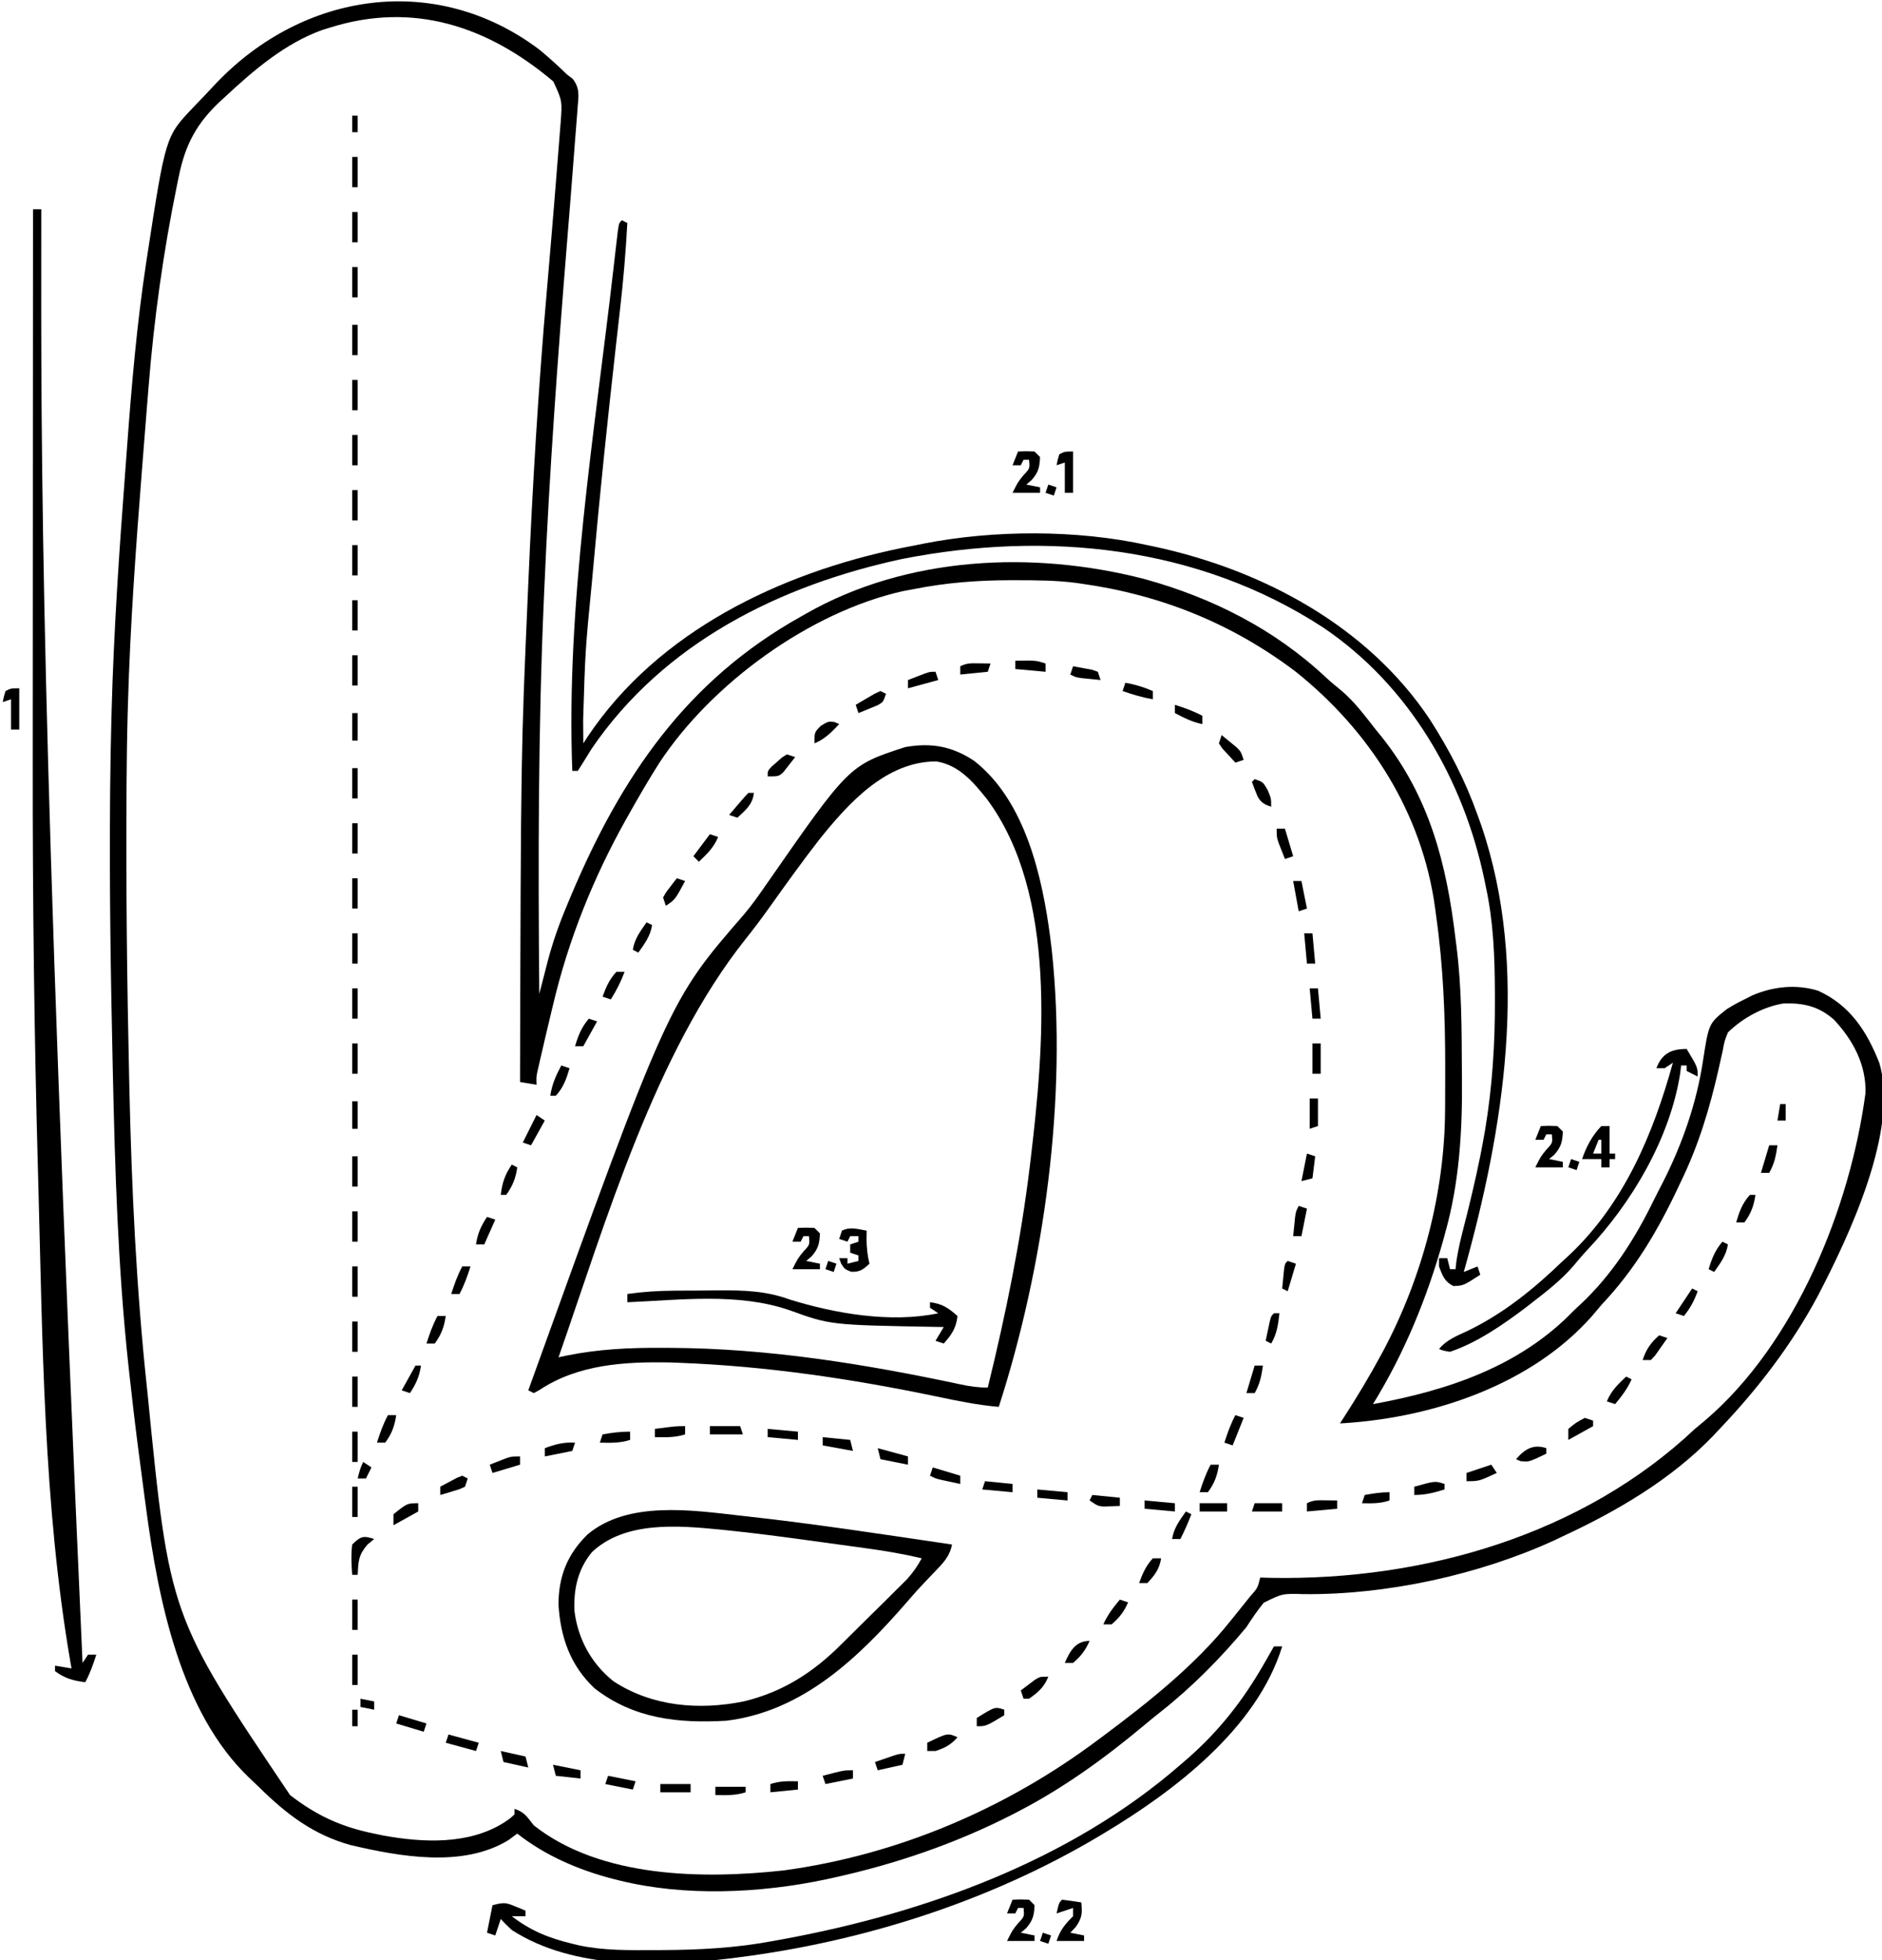 <?xml version="1.0" encoding="UTF-8"?>
<svg version="1.1" xmlns="http://www.w3.org/2000/svg" width="684" height="712">
<path d="M0 0 C3.476 2.865 6.783 5.849 10 9 C10.704 9.538 11.409 10.076 12.135 10.63 C14.793 14.008 14.296 16.893 13.93 20.965 C13.87 21.821 13.81 22.676 13.748 23.558 C13.521 26.707 13.259 29.853 13 33 C12.849 34.981 12.697 36.961 12.548 38.942 C11.778 49.152 10.952 59.357 10.125 69.562 C6.71 111.742 3.638 153.905 1.812 196.188 C1.769 197.174 1.726 198.16 1.681 199.177 C-0.42 247.115 -0.43 295.026 0 343 C0.207 342.192 0.207 342.192 0.419 341.367 C1.057 338.889 1.7 336.413 2.343 333.937 C2.561 333.089 2.778 332.241 3.002 331.368 C4.864 324.223 7.251 317.496 10.125 310.688 C10.599 309.547 11.074 308.407 11.563 307.232 C29.766 264.12 53.524 229.156 95 206 C95.611 205.651 96.221 205.302 96.85 204.942 C133.581 183.984 179.413 181.862 219.938 192.312 C244.569 199.118 267.076 210.454 285.836 227.992 C287.691 229.714 289.587 231.297 291.562 232.875 C296.378 236.98 300.117 242.036 304 247 C304.733 247.895 305.467 248.789 306.223 249.711 C323.58 271.569 329.764 295.784 333 323 C333.119 323.918 333.237 324.836 333.359 325.782 C335.258 340.813 335.232 355.935 335.312 371.062 C335.322 372.072 335.332 373.082 335.342 374.122 C335.494 392.759 334.384 411.53 329.312 429.562 C329.059 430.495 328.806 431.427 328.544 432.387 C322.665 453.376 314.447 473.434 303 492 C330.15 487.055 356.506 478.31 376 458 C376.78 457.276 377.56 456.551 378.363 455.805 C389.75 445.166 398.122 432.12 404.915 418.205 C406.015 415.969 407.159 413.758 408.309 411.547 C415.325 397.762 420.552 382.898 422.898 367.566 C425.029 353.735 425.029 353.735 431.562 348.562 C434.789 346.602 434.789 346.602 438 345 C438.915 344.533 439.83 344.067 440.773 343.586 C448.387 340.304 456.773 339.398 464.766 341.848 C476.356 347.092 482.475 356.537 487 368 C494.364 392.434 475.823 431.295 464.625 452.812 C455.07 470.553 442.874 486.449 429 501 C427.892 502.187 427.892 502.187 426.762 503.398 C411.559 519.24 391.795 530.838 372 540 C370.912 540.519 369.824 541.039 368.703 541.574 C341.328 554.05 307.919 561.325 277.836 561.016 C270.06 560.791 270.06 560.791 263.289 564.152 C260.958 566.988 258.988 569.916 257 573 C247.772 584.116 237.291 594.728 225.945 603.676 C223.742 605.415 221.579 607.177 219.43 608.98 C205.336 620.75 190.335 631.539 174 640 C173.326 640.35 172.653 640.7 171.958 641.06 C151.435 651.56 129.501 659.068 107 664 C106.048 664.21 105.096 664.421 104.115 664.637 C80.262 669.683 52.827 670.924 29 665 C28.309 664.828 27.617 664.657 26.905 664.48 C14.333 661.215 2.268 656.068 -8 648 C-9.031 648.763 -10.062 649.526 -11.125 650.312 C-27.719 660.542 -50.725 656.344 -68.602 652.156 C-82.081 648.424 -91.78 641.013 -101.569 631.4 C-102.813 630.183 -104.08 628.99 -105.352 627.801 C-130.495 603.871 -138.519 562.752 -142.914 529.781 C-143.166 527.908 -143.166 527.908 -143.424 525.996 C-143.867 522.666 -144.305 519.336 -144.739 516.005 C-144.995 514.042 -145.254 512.078 -145.513 510.115 C-146.81 500.214 -147.985 490.303 -149.062 480.375 C-149.149 479.577 -149.236 478.778 -149.326 477.955 C-153.157 442.383 -154.219 406.742 -155 371 C-155.015 370.335 -155.029 369.67 -155.045 368.985 C-155.751 336.993 -156.259 305 -156 273 C-155.99 271.695 -155.981 270.39 -155.971 269.046 C-155.894 260.216 -155.732 251.39 -155.5 242.562 C-155.482 241.88 -155.464 241.198 -155.446 240.495 C-154.672 211.475 -152.701 182.544 -150.507 153.601 C-150.254 150.243 -150.006 146.885 -149.759 143.527 C-148.127 121.525 -146.246 99.625 -142.934 77.805 C-142.811 76.996 -142.688 76.188 -142.562 75.355 C-135.822 31.584 -135.822 31.584 -125.938 21.188 C-125.45 20.674 -124.962 20.16 -124.46 19.631 C-123.459 18.581 -122.454 17.536 -121.443 16.495 C-120.127 15.132 -118.836 13.745 -117.547 12.355 C-85.8 -21.02 -37.542 -28.252 0 0 Z M-76 -8 C-76.901 -7.723 -77.802 -7.446 -78.73 -7.16 C-92.214 -2.387 -103.677 7.388 -114 17 C-114.561 17.51 -115.121 18.021 -115.699 18.547 C-124.427 26.62 -128.612 34.323 -131 46 C-131.359 47.726 -131.359 47.726 -131.725 49.487 C-136.639 73.571 -140.014 97.678 -141.973 122.176 C-142.142 124.254 -142.312 126.332 -142.482 128.411 C-143.021 135.044 -143.543 141.678 -144.062 148.312 C-144.152 149.445 -144.241 150.577 -144.333 151.744 C-146.587 180.414 -148.691 209.062 -149.5 237.812 C-149.534 238.979 -149.568 240.146 -149.603 241.348 C-149.835 249.898 -149.945 258.447 -150 267 C-150.005 267.817 -150.011 268.635 -150.016 269.477 C-150.228 304.179 -149.846 338.869 -149.062 373.562 C-149.034 374.848 -149.005 376.134 -148.976 377.459 C-148.153 413.702 -146.48 449.696 -142.625 485.75 C-142.53 486.646 -142.435 487.542 -142.337 488.465 C-134.387 568.972 -134.387 568.972 -90.574 634.008 C-80.972 641.439 -71.902 645.599 -60 648 C-58.93 648.224 -57.86 648.449 -56.758 648.68 C-42.236 651.323 -25.624 652.113 -12.75 643.938 C-10.593 642.504 -10.593 642.504 -9 641 C-9 640.34 -9 639.68 -9 639 C-5.257 640.248 -4.432 641.954 -2 645 C22.325 664.167 59.539 664.595 88.984 661.352 C130.403 655.694 169.707 638.914 203 614 C203.608 613.548 204.215 613.097 204.841 612.631 C221.163 600.469 238.238 586.953 251 571 C251.445 570.451 251.891 569.902 252.35 569.336 C253.887 567.439 255.414 565.534 256.938 563.625 C257.684 562.695 257.684 562.695 258.446 561.746 C261.109 558.736 261.109 558.736 262 555 C263.93 555.052 263.93 555.052 265.898 555.105 C321.282 556.13 379.098 539.582 420 501 C421.223 499.972 422.452 498.95 423.688 497.938 C456.536 469.952 476.43 420.722 482 379 C482.273 368.752 477.534 359.862 470.609 352.438 C465.096 347.513 459.494 346.235 452.168 346.477 C444.781 347.697 437.339 351.771 432 357 C430.739 360.175 430.739 360.175 430.062 363.875 C429.739 365.31 429.414 366.745 429.086 368.18 C428.914 368.953 428.742 369.726 428.565 370.522 C425.345 384.635 421.332 397.981 415 411 C414.629 411.786 414.257 412.572 413.875 413.382 C406.376 429.25 398.105 443.211 386 456 C384.87 457.329 383.745 458.662 382.625 460 C360.73 484.787 325.45 496.69 293.062 498.887 C292.382 498.924 291.701 498.961 291 499 C291.413 498.368 291.825 497.737 292.25 497.086 C297.116 489.548 301.745 481.899 306 474 C306.481 473.109 306.481 473.109 306.972 472.2 C320.976 445.729 329.064 415.096 329.203 385.176 C329.21 384.164 329.217 383.151 329.224 382.109 C329.242 378.843 329.248 375.578 329.25 372.312 C329.251 371.196 329.252 370.08 329.253 368.93 C329.242 350.76 328.532 333.008 326 315 C325.799 313.473 325.799 313.473 325.594 311.915 C320.916 277.389 301.96 247.544 274.875 225.938 C251.695 208.404 225.745 198.008 197 194 C196.35 193.906 195.701 193.811 195.032 193.714 C187.797 192.773 180.536 192.757 173.25 192.75 C172.226 192.748 172.226 192.748 171.181 192.747 C159.246 192.759 147.715 193.65 136 196 C134.744 196.232 133.489 196.464 132.195 196.703 C98.338 204.26 62.527 230.279 43.531 259.239 C39.838 265.055 36.383 270.999 33 277 C32.531 277.829 32.061 278.658 31.578 279.512 C19.641 300.818 10.619 323.237 5 347 C4.728 348.131 4.456 349.262 4.175 350.427 C2.788 356.209 1.423 361.996 0.102 367.793 C-0.112 368.726 -0.325 369.66 -0.544 370.622 C-1.094 373.088 -1.094 373.088 -1 376 C-2.98 375.67 -4.96 375.34 -7 375 C-6.685 255.482 -6.685 255.482 -4.125 197 C-4.084 196.051 -4.043 195.101 -4.001 194.123 C-2.466 158.503 -0.35 122.89 2.765 87.371 C3.192 82.493 3.6 77.614 4.012 72.734 C4.135 71.272 4.135 71.272 4.262 69.781 C5.07 60.211 5.861 50.64 6.606 41.065 C6.742 39.335 6.881 37.604 7.022 35.874 C7.216 33.499 7.4 31.123 7.582 28.746 C7.64 28.06 7.698 27.374 7.758 26.666 C8.35 18.628 8.35 18.628 5.102 11.594 C-18.681 -8.512 -45.799 -17.473 -76 -8 Z " fill="#000000" transform="translate(196,18)"/>
<path d="M0 0 C18.617 14.476 24.844 42.216 27.702 64.324 C27.842 65.484 27.842 65.484 27.984 66.668 C28.08 67.453 28.176 68.238 28.274 69.047 C33.973 122.547 25.453 183.628 8.984 234.668 C1.289 234.016 -6.163 232.469 -13.71 230.886 C-44.458 224.47 -75.599 219.858 -107.016 218.668 C-108.107 218.625 -109.199 218.583 -110.324 218.539 C-126.949 218.221 -143.873 219.18 -157.984 228.559 C-158.655 228.925 -159.325 229.291 -160.016 229.668 C-160.676 229.338 -161.336 229.008 -162.016 228.668 C-111.056 87.416 -111.056 87.416 -83.68 55.887 C-80.552 52.205 -77.828 48.26 -75.078 44.293 C-45.393 1.648 -45.393 1.648 -25.047 -4.973 C-15.527 -6.657 -7.981 -5.274 0 0 Z M-56.281 28.656 C-62.526 36.671 -68.437 44.947 -74.343 53.213 C-77.147 57.13 -80.01 60.97 -83.021 64.731 C-115.966 106.062 -133.791 167.331 -151.016 216.668 C-150.03 216.456 -149.044 216.245 -148.029 216.027 C-136.368 213.668 -125.076 213.15 -113.203 213.23 C-112.25 213.234 -111.297 213.237 -110.315 213.24 C-74.693 213.406 -39.478 219.138 -4.695 226.551 C-1.354 227.257 1.546 227.668 4.984 227.668 C11.531 200.994 17.004 174.264 20.297 146.98 C20.378 146.307 20.46 145.633 20.544 144.939 C25.348 104.615 30.471 48.579 4.649 13.873 C-0.334 7.685 -5.461 1.568 -13.691 0.234 C-31.916 0.207 -45.555 15.274 -56.281 28.656 Z " fill="#000000" transform="translate(354.016,276.332)"/>
<path d="M0 0 C0.66 0.33 1.32 0.66 2 1 C1.432 11.449 0.565 21.813 -0.637 32.211 C-0.799 33.645 -0.961 35.079 -1.122 36.513 C-1.464 39.556 -1.808 42.599 -2.153 45.641 C-5.205 72.61 -8.008 99.593 -10.438 126.625 C-10.564 128.026 -10.69 129.426 -10.817 130.827 C-13.288 156.089 -13.288 156.089 -14.062 181.438 C-14.058 182.276 -14.053 183.115 -14.049 183.979 C-14.037 185.986 -14.019 187.993 -14 190 C-13.464 189.175 -12.928 188.35 -12.375 187.5 C13.261 149.257 57.531 128.131 101.539 119.066 C103.359 118.709 105.179 118.353 107 118 C107.808 117.835 108.616 117.67 109.448 117.5 C135.079 112.431 165.471 112.357 191 118 C191.815 118.172 192.631 118.343 193.471 118.52 C232.727 126.937 271.023 147.277 293.727 181.406 C300.796 192.44 306.605 203.65 311 216 C311.441 217.228 311.882 218.457 312.336 219.723 C330.128 271.648 320.471 330.561 306 382 C307.65 381.34 309.3 380.68 311 380 C311.33 380.99 311.66 381.98 312 383 C305.88 386.96 305.88 386.96 302.25 387.125 C298.961 385.481 298.278 383.363 297 380 C297 379.01 297 378.02 297 377 C297.99 377 298.98 377 300 377 C300.33 378.32 300.66 379.64 301 381 C301.66 381 302.32 381 303 381 C303.097 380.123 303.193 379.247 303.293 378.344 C304.158 372.299 305.829 366.415 307.312 360.5 C309.572 351.339 311.688 342.174 313.312 332.875 C313.459 332.051 313.606 331.226 313.757 330.377 C316.376 314.677 317.382 299.026 317.312 283.125 C317.311 282.253 317.309 281.38 317.307 280.481 C317.261 267.443 316.786 254.781 314 242 C313.834 241.188 313.667 240.377 313.496 239.541 C305.892 203.075 286.142 168.948 254.812 147.875 C209.3 118.263 154.511 112.726 102 123 C57.339 132.555 15.202 153.55 -11 192 C-12.037 193.636 -13.062 195.279 -14.062 196.938 C-15.022 198.453 -15.022 198.453 -16 200 C-16.66 200 -17.32 200 -18 200 C-20.317 139.652 -9.936 77.631 -3.062 17.75 C-2.961 16.858 -2.859 15.965 -2.755 15.046 C-2.478 12.629 -2.196 10.213 -1.91 7.797 C-1.757 6.491 -1.604 5.185 -1.446 3.839 C-1 1 -1 1 0 0 Z " fill="#000000" transform="translate(226,80)"/>
<path d="M0 0 C0.746 0.082 1.492 0.164 2.26 0.248 C27.254 3.002 52.128 6.832 77 10.5 C76.139 15.029 73.492 17.528 70.375 20.75 C69.34 21.837 68.306 22.926 67.273 24.016 C66.739 24.578 66.205 25.14 65.654 25.719 C63.93 27.575 62.272 29.476 60.617 31.395 C43.01 51.645 22.769 71.098 -5 74.5 C-22.406 75.494 -38.512 73.857 -52.812 62.812 C-61.771 54.49 -65.328 44.063 -66.031 32.18 C-65.944 21.926 -62.786 14.04 -55.5 6.875 C-40.891 -5.467 -17.582 -1.997 0 0 Z M-53.891 13.289 C-58.944 19.447 -60.513 26.501 -60.246 34.406 C-59.042 44.646 -54.133 53.716 -46.047 60.156 C-31.994 69.382 -14.856 70.763 1.35 67.473 C15.504 64.06 26.628 56.934 36.842 46.664 C39.021 44.479 41.22 42.316 43.424 40.156 C46.165 37.465 48.895 34.764 51.625 32.062 C52.165 31.53 52.704 30.998 53.26 30.45 C54.817 28.911 56.366 27.365 57.914 25.816 C59.275 24.462 59.275 24.462 60.663 23.08 C62.847 20.669 64.447 18.348 66 15.5 C59.252 13.905 52.537 12.776 45.668 11.844 C44.596 11.696 43.524 11.548 42.42 11.396 C40.157 11.085 37.894 10.776 35.63 10.468 C32.235 10.006 28.841 9.537 25.447 9.066 C15.301 7.671 5.154 6.336 -5.035 5.297 C-5.808 5.217 -6.58 5.137 -7.376 5.055 C-22.624 3.578 -41.855 1.9 -53.891 13.289 Z " fill="#000000" transform="translate(269,550.5)"/>
<path d="M0 0 C0.99 0 1.98 0 3 0 C2.999 0.654 2.998 1.308 2.997 1.982 C2.869 94.331 2.755 186.681 18 528 C18.66 527.01 19.32 526.02 20 525 C20.99 525 21.98 525 23 525 C21.891 528.487 20.737 531.775 19 535 C14.645 534.494 11.558 533.616 8 531 C8 530.34 8 529.68 8 529 C9.98 529.33 11.96 529.66 14 530 C13.9 529.439 13.8 528.877 13.696 528.299 C3.667 470.48 3.495 410.68 1.875 352.125 C1.855 351.424 1.836 350.724 1.816 350.002 C0.433 300.389 -0.158 250.782 -0.104 201.151 C-0.096 194.151 -0.095 187.151 -0.094 180.151 C-0.092 167.683 -0.085 155.215 -0.075 142.747 C-0.066 130.685 -0.059 118.623 -0.055 106.561 C-0.055 105.809 -0.054 105.057 -0.054 104.282 C-0.053 100.506 -0.052 96.73 -0.05 92.954 C-0.04 61.969 -0.022 30.985 0 0 Z " fill="#000000" transform="translate(12,76)"/>
<path d="M0 0 C0.99 0 1.98 0 3 0 C-6.183 29.878 -36.353 52.659 -62 68 C-62.601 68.36 -63.201 68.72 -63.82 69.091 C-103.53 92.654 -149.274 107.21 -195 113 C-195.693 113.094 -196.386 113.187 -197.1 113.283 C-222.853 116.348 -254.479 117.588 -277 103 C-279.375 100.781 -279.375 100.781 -281 99 C-281.66 100.98 -282.32 102.96 -283 105 C-283.99 104.67 -284.98 104.34 -286 104 C-285.34 100.7 -284.68 97.4 -284 94 C-279.939 92.985 -279.33 92.946 -275.75 94.438 C-274.69 94.869 -274.69 94.869 -273.609 95.309 C-273.078 95.537 -272.547 95.765 -272 96 C-272 96.66 -272 97.32 -272 98 C-273.65 98 -275.3 98 -277 98 C-270.194 103.276 -263.347 106.008 -255 108 C-254.272 108.179 -253.545 108.358 -252.795 108.542 C-243.681 110.511 -234.527 110.354 -225.25 110.312 C-224.382 110.31 -223.513 110.308 -222.618 110.306 C-208.864 110.251 -195.542 109.552 -182 107 C-180.901 106.801 -179.803 106.603 -178.671 106.398 C-127.087 96.936 -74.066 77.858 -34 43 C-33.014 42.148 -32.028 41.296 -31.012 40.418 C-19.946 30.679 -11.352 19.739 -4 7 C-3.544 6.216 -3.087 5.433 -2.617 4.625 C-1.732 3.09 -0.863 1.547 0 0 Z " fill="#000000" transform="translate(463,598)"/>
<path d="M0 0 C4 6.625 4 6.625 4 10 C2.68 9.34 1.36 8.68 0 8 C0 7.34 0 6.68 0 6 C-0.66 6 -1.32 6 -2 6 C-2.125 7.018 -2.25 8.037 -2.379 9.086 C-6.085 32.442 -19.904 55.847 -35.961 72.84 C-37.86 74.852 -39.614 76.93 -41.375 79.062 C-45.706 84.023 -50.802 87.987 -56 92 C-56.878 92.682 -57.756 93.364 -58.66 94.066 C-66.865 100.241 -76.207 106.707 -86 110 C-88.312 109.625 -88.312 109.625 -90 109 C-87.257 105.64 -83.524 104.222 -79.688 102.438 C-66.397 95.996 -55.584 87.196 -45 77 C-44.306 76.37 -43.613 75.739 -42.898 75.09 C-22.808 56.28 -12.182 30.964 -5 5 C-5.99 5.66 -6.98 6.32 -8 7 C-8.99 7 -9.98 7 -11 7 C-8.969 1.646 -5.579 0 0 0 Z " fill="#000000" transform="translate(613,381)"/>
<path d="M0 0 C1.276 -0.009 1.276 -0.009 2.577 -0.017 C4.366 -0.027 6.155 -0.033 7.945 -0.037 C10.65 -0.047 13.355 -0.078 16.061 -0.109 C25.12 -0.165 33.243 0.052 41.855 3.203 C58.41 8.326 78.62 11.832 95.855 8.203 C94.865 7.543 93.875 6.883 92.855 6.203 C92.855 5.543 92.855 4.883 92.855 4.203 C97.257 4.706 99.567 6.291 102.855 9.203 C102.352 13.604 100.768 15.915 97.855 19.203 C96.37 18.708 96.37 18.708 94.855 18.203 C95.845 16.553 96.835 14.903 97.855 13.203 C96.945 13.189 96.034 13.174 95.096 13.159 C56.677 12.472 56.677 12.472 41.918 7.141 C23.247 0.668 2.254 3.384 -17.145 4.203 C-17.145 3.213 -17.145 2.223 -17.145 1.203 C-11.395 0.386 -5.804 0.031 0 0 Z " fill="#000000" transform="translate(245.145,468.797)"/>
<path d="M0 0 C-0.021 1.052 -0.041 2.104 -0.062 3.188 C-0.011 6.327 0.265 8.969 1 12 C-1.329 14.157 -2.391 15.015 -5.625 14.938 C-8 14 -8 14 -9.312 11.938 C-9.539 11.298 -9.766 10.659 -10 10 C-9.01 10 -8.02 10 -7 10 C-7 10.66 -7 11.32 -7 12 C-5.68 11.67 -4.36 11.34 -3 11 C-3 10.34 -3 9.68 -3 9 C-3.99 8.67 -4.98 8.34 -6 8 C-6 7.01 -6 6.02 -6 5 C-5.01 4.67 -4.02 4.34 -3 4 C-3 3.34 -3 2.68 -3 2 C-3.99 2 -4.98 2 -6 2 C-6.33 2.66 -6.66 3.32 -7 4 C-7.99 3.67 -8.98 3.34 -10 3 C-9.67 2.01 -9.34 1.02 -9 0 C-5.931 -1.534 -3.299 -0.55 0 0 Z " fill="#000000" transform="translate(315,447)"/>
<path d="M0 0 C0.99 0 1.98 0 3 0 C3 3.3 3 6.6 3 10 C3.66 10 4.32 10 5 10 C5 10.66 5 11.32 5 12 C4.34 12 3.68 12 3 12 C3 12.99 3 13.98 3 15 C2.01 15 1.02 15 0 15 C0 14.01 0 13.02 0 12 C-2.31 12 -4.62 12 -7 12 C-5.524 7.572 -3.269 3.366 0 0 Z M-1 5 C-1.66 6.65 -2.32 8.3 -3 10 C-2.01 10 -1.02 10 0 10 C0 8.35 0 6.7 0 5 C-0.33 5 -0.66 5 -1 5 Z " fill="#000000" transform="translate(582,409)"/>
<path d="M0 0 C2.875 -0.125 2.875 -0.125 6 0 C6.66 0.66 7.32 1.32 8 2 C7.838 5.736 7.412 7.525 4.938 10.375 C4.298 10.911 3.659 11.447 3 12 C4.65 12.33 6.3 12.66 8 13 C8 13.66 8 14.32 8 15 C4.7 15 1.4 15 -2 15 C0 11 0 11 2.125 8.438 C4.305 6.116 4.305 6.116 4 3 C3.34 3 2.68 3 2 3 C1.67 3.66 1.34 4.32 1 5 C0.01 5 -0.98 5 -2 5 C-1.34 3.35 -0.68 1.7 0 0 Z " fill="#000000" transform="translate(368,690)"/>
<path d="M0 0 C2.875 -0.125 2.875 -0.125 6 0 C6.66 0.66 7.32 1.32 8 2 C7.838 5.736 7.412 7.525 4.938 10.375 C4.298 10.911 3.659 11.447 3 12 C4.65 12.33 6.3 12.66 8 13 C8 13.66 8 14.32 8 15 C4.7 15 1.4 15 -2 15 C0 11 0 11 2.125 8.438 C4.305 6.116 4.305 6.116 4 3 C3.34 3 2.68 3 2 3 C1.67 3.66 1.34 4.32 1 5 C0.01 5 -0.98 5 -2 5 C-1.34 3.35 -0.68 1.7 0 0 Z " fill="#000000" transform="translate(290,446)"/>
<path d="M0 0 C2.875 -0.125 2.875 -0.125 6 0 C6.66 0.66 7.32 1.32 8 2 C7.838 5.736 7.412 7.525 4.938 10.375 C4.298 10.911 3.659 11.447 3 12 C4.65 12.33 6.3 12.66 8 13 C8 13.66 8 14.32 8 15 C4.7 15 1.4 15 -2 15 C0 11 0 11 2.125 8.438 C4.305 6.116 4.305 6.116 4 3 C3.34 3 2.68 3 2 3 C1.67 3.66 1.34 4.32 1 5 C0.01 5 -0.98 5 -2 5 C-1.34 3.35 -0.68 1.7 0 0 Z " fill="#000000" transform="translate(560,409)"/>
<path d="M0 0 C2.875 -0.125 2.875 -0.125 6 0 C6.66 0.66 7.32 1.32 8 2 C7.838 5.736 7.412 7.525 4.938 10.375 C4.298 10.911 3.659 11.447 3 12 C4.65 12.33 6.3 12.66 8 13 C8 13.66 8 14.32 8 15 C4.7 15 1.4 15 -2 15 C0 11 0 11 2.125 8.438 C4.305 6.116 4.305 6.116 4 3 C3.34 3 2.68 3 2 3 C1.67 3.66 1.34 4.32 1 5 C0.01 5 -0.98 5 -2 5 C-1.34 3.35 -0.68 1.7 0 0 Z " fill="#000000" transform="translate(370,164)"/>
<path d="M0 0 C2.339 0.287 4.674 0.619 7 1 C7.366 4.938 7.302 6.565 5 9.875 C4.34 10.576 3.68 11.277 3 12 C4.65 12.33 6.3 12.66 8 13 C8 13.66 8 14.32 8 15 C4.7 15 1.4 15 -2 15 C-0.668 11.005 1.058 8.942 4 6 C4 5.01 4 4.02 4 3 C2.02 3.66 0.04 4.32 -2 5 C-1.125 1.125 -1.125 1.125 0 0 Z " fill="#000000" transform="translate(386,690)"/>
<path d="M0 0 C0 4.95 0 9.9 0 15 C-0.99 15 -1.98 15 -3 15 C-3 11.37 -3 7.74 -3 4 C-3.99 4.33 -4.98 4.66 -6 5 C-5.625 3.062 -5.625 3.062 -5 1 C-3 0 -3 0 0 0 Z " fill="#000000" transform="translate(7,250)"/>
<path d="M0 0 C0 4.95 0 9.9 0 15 C-0.99 15 -1.98 15 -3 15 C-3 11.37 -3 7.74 -3 4 C-3.99 4.33 -4.98 4.66 -6 5 C-5.625 3.062 -5.625 3.062 -5 1 C-3 0 -3 0 0 0 Z " fill="#000000" transform="translate(390,164)"/>
<path d="M0 0 C-0.804 0.66 -1.609 1.32 -2.438 2 C-5.751 5.88 -5.746 8 -6 13 C-6.66 13 -7.32 13 -8 13 C-8.283 9.292 -8.447 5.699 -8 2 C-4.971 -0.947 -4.031 -1.344 0 0 Z " fill="#000000" transform="translate(136,559)"/>
<path d="M0 0 C-0.33 1.32 -0.66 2.64 -1 4 C-3.97 4.66 -6.94 5.32 -10 6 C-10.33 5.01 -10.66 4.02 -11 3 C-9.543 2.496 -8.084 1.997 -6.625 1.5 C-5.813 1.222 -5.001 0.943 -4.164 0.656 C-2 0 -2 0 0 0 Z " fill="#000000" transform="translate(329,637)"/>
<path d="M0 0 C3.63 0 7.26 0 11 0 C11.33 0.99 11.66 1.98 12 3 C8.04 3 4.08 3 0 3 C0 2.01 0 1.02 0 0 Z " fill="#000000" transform="translate(258,518)"/>
<path d="M0 0 C0.99 0.66 1.98 1.32 3 2 C1.35 4.97 -0.3 7.94 -2 11 C-2.99 10.67 -3.98 10.34 -5 10 C-3.35 6.7 -1.7 3.4 0 0 Z " fill="#000000" transform="translate(195,405)"/>
<path d="M0 0 C0.66 0.33 1.32 0.66 2 1 C1 4 1 4 -1.066 5.168 C-1.89 5.504 -2.714 5.841 -3.562 6.188 C-4.389 6.532 -5.215 6.876 -6.066 7.23 C-6.704 7.484 -7.343 7.738 -8 8 C-8.33 7.01 -8.66 6.02 -9 5 C-7.547 4.136 -6.088 3.284 -4.625 2.438 C-3.407 1.724 -3.407 1.724 -2.164 0.996 C-1.45 0.667 -0.736 0.339 0 0 Z " fill="#000000" transform="translate(320,251)"/>
<path d="M0 0 C0 0.99 0 1.98 0 3 C-2.97 4.65 -5.94 6.3 -9 8 C-9 6.68 -9 5.36 -9 4 C-4 0 -4 0 0 0 Z " fill="#000000" transform="translate(152,546)"/>
<path d="M0 0 C0.66 0.99 1.32 1.98 2 3 C-4.5 6 -4.5 6 -9 6 C-9 5.01 -9 4.02 -9 3 C-6.03 2.01 -3.06 1.02 0 0 Z " fill="#000000" transform="translate(542,532)"/>
<path d="M0 0 C0 0.99 0 1.98 0 3 C-4.95 4.485 -4.95 4.485 -10 6 C-10.33 5.01 -10.66 4.02 -11 3 C-9.732 2.494 -8.46 1.995 -7.188 1.5 C-6.126 1.082 -6.126 1.082 -5.043 0.656 C-3 0 -3 0 0 0 Z " fill="#000000" transform="translate(189,529)"/>
<path d="M0 0 C5.445 1.485 5.445 1.485 11 3 C11 3.99 11 4.98 11 6 C7.7 5.34 4.4 4.68 1 4 C0.67 2.68 0.34 1.36 0 0 Z " fill="#000000" transform="translate(319,526)"/>
<path d="M0 0 C0.99 0 1.98 0 3 0 C2.438 3.936 1.383 6.792 -1 10 C-1.99 10 -2.98 10 -4 10 C-2.891 6.513 -1.737 3.225 0 0 Z " fill="#000000" transform="translate(141,514)"/>
<path d="M0 0 C0.66 0.33 1.32 0.66 2 1 C0.473 4.436 -1.599 7.119 -4 10 C-4.99 9.67 -5.98 9.34 -7 9 C-5.445 5.183 -2.964 2.808 0 0 Z " fill="#000000" transform="translate(591,500)"/>
<path d="M0 0 C0.99 0 1.98 0 3 0 C2.438 3.936 1.383 6.792 -1 10 C-1.99 10 -2.98 10 -4 10 C-2.891 6.513 -1.737 3.225 0 0 Z " fill="#000000" transform="translate(159,478)"/>
<path d="M0 0 C0.99 0 1.98 0 3 0 C1.665 3.594 0.04 6.755 -2 10 C-2.99 9.67 -3.98 9.34 -5 9 C-3.761 5.568 -2.497 2.697 0 0 Z " fill="#000000" transform="translate(224,353)"/>
<path d="M0 0 C3.558 0.61 6.683 1.578 10 3 C10 3.99 10 4.98 10 6 C6.194 5.328 2.648 4.273 -1 3 C-0.67 2.01 -0.34 1.02 0 0 Z " fill="#000000" transform="translate(409,248)"/>
<path d="M0 0 C3.63 0 7.26 0 11 0 C11 0.99 11 1.98 11 3 C7.37 3 3.74 3 0 3 C0 2.01 0 1.02 0 0 Z " fill="#000000" transform="translate(240,648)"/>
<path d="M0 0 C0 0.99 0 1.98 0 3 C-3.3 3.66 -6.6 4.32 -10 5 C-10.33 4.01 -10.66 3.02 -11 2 C-3.375 0 -3.375 0 0 0 Z " fill="#000000" transform="translate(310,643)"/>
<path d="M0 0 C-2.357 2.73 -4.581 3.889 -8 5 C-8.99 5 -9.98 5 -11 5 C-11 4.01 -11 3.02 -11 2 C-3.571 -1.571 -3.571 -1.571 0 0 Z " fill="#000000" transform="translate(348,631)"/>
<path d="M0 0 C0 0.66 0 1.32 0 2 C-6.625 6 -6.625 6 -10 6 C-10 5.01 -10 4.02 -10 3 C-3.375 -1.125 -3.375 -1.125 0 0 Z " fill="#000000" transform="translate(365,621)"/>
<path d="M0 0 C0.99 0.33 1.98 0.66 3 1 C1.559 4.363 -0.206 6.629 -3 9 C-3.99 9 -4.98 9 -6 9 C-4.473 5.564 -2.401 2.881 0 0 Z " fill="#000000" transform="translate(407,581)"/>
<path d="M0 0 C3.3 0.99 6.6 1.98 10 3 C10 3.99 10 4.98 10 6 C8.541 5.691 7.083 5.378 5.625 5.062 C4.813 4.888 4.001 4.714 3.164 4.535 C1 4 1 4 -1 3 C-0.67 2.01 -0.34 1.02 0 0 Z " fill="#000000" transform="translate(339,533)"/>
<path d="M0 0 C0.99 0 1.98 0 3 0 C2.438 3.936 1.383 6.792 -1 10 C-1.99 10 -2.98 10 -4 10 C-2.891 6.513 -1.737 3.225 0 0 Z " fill="#000000" transform="translate(440,532)"/>
<path d="M0 0 C3.3 0.33 6.6 0.66 10 1 C10.33 2.32 10.66 3.64 11 5 C7.37 4.34 3.74 3.68 0 3 C0 2.01 0 1.02 0 0 Z " fill="#000000" transform="translate(299,522)"/>
<path d="M0 0 C0.99 0.33 1.98 0.66 3 1 C3 1.66 3 2.32 3 3 C0.03 4.65 -2.94 6.3 -6 8 C-6 6.68 -6 5.36 -6 4 C-3.188 1.688 -3.188 1.688 0 0 Z " fill="#000000" transform="translate(576,515)"/>
<path d="M0 0 C0.99 0.33 1.98 0.66 3 1 C2.075 2.342 1.134 3.673 0.188 5 C-0.335 5.742 -0.857 6.485 -1.395 7.25 C-1.924 7.827 -2.454 8.405 -3 9 C-3.99 9 -4.98 9 -6 9 C-4.688 5.063 -3.081 2.773 0 0 Z " fill="#000000" transform="translate(603,485)"/>
<path d="M0 0 C0.66 0 1.32 0 2 0 C1.438 3.936 0.383 6.792 -2 10 C-2.99 10 -3.98 10 -5 10 C-3.856 6.127 -2.767 2.997 0 0 Z " fill="#000000" transform="translate(636,434)"/>
<path d="M0 0 C0.66 0.33 1.32 0.66 2 1 C1.437 4.941 0.321 7.751 -2 11 C-2.66 11 -3.32 11 -4 11 C-3.49 6.611 -2.478 3.663 0 0 Z " fill="#000000" transform="translate(186,423)"/>
<path d="M0 0 C0.99 0.33 1.98 0.66 3 1 C1.856 4.873 0.767 8.003 -2 11 C-2.66 11 -3.32 11 -4 11 C-3.393 6.872 -1.962 3.668 0 0 Z " fill="#000000" transform="translate(204,387)"/>
<path d="M0 0 C0.99 0 1.98 0 3 0 C3 3.63 3 7.26 3 11 C2.01 11 1.02 11 0 11 C0 7.37 0 3.74 0 0 Z " fill="#000000" transform="translate(477,379)"/>
<path d="M0 0 C0.99 0.33 1.98 0.66 3 1 C0.525 5.455 0.525 5.455 -2 10 C-2.99 10 -3.98 10 -5 10 C-3.844 6.088 -2.645 3.125 0 0 Z " fill="#000000" transform="translate(214,370)"/>
<path d="M0 0 C0.99 0 1.98 0 3 0 C3.33 3.63 3.66 7.26 4 11 C3.01 11 2.02 11 1 11 C0.67 7.37 0.34 3.74 0 0 Z " fill="#000000" transform="translate(474,339)"/>
<path d="M0 0 C0.66 0.33 1.32 0.66 2 1 C1.385 4.995 -0.706 7.745 -3 11 C-3.66 10.67 -4.32 10.34 -5 10 C-4.385 6.005 -2.294 3.255 0 0 Z " fill="#000000" transform="translate(235,335)"/>
<path d="M0 0 C0.99 0.33 1.98 0.66 3 1 C1.445 4.817 -1.036 7.192 -4 10 C-4.66 9.34 -5.32 8.68 -6 8 C-4.02 5.36 -2.04 2.72 0 0 Z " fill="#000000" transform="translate(258,303)"/>
<path d="M0 0 C0.99 0 1.98 0 3 0 C3.99 3.3 4.98 6.6 6 10 C5.01 10.33 4.02 10.66 3 11 C2.494 9.732 1.995 8.46 1.5 7.188 C1.222 6.48 0.943 5.772 0.656 5.043 C0 3 0 3 0 0 Z " fill="#000000" transform="translate(464,301)"/>
<path d="M0 0 C0.99 0.33 1.98 0.66 3 1 C2.098 2.178 1.178 3.342 0.25 4.5 C-0.516 5.475 -0.516 5.475 -1.297 6.469 C-3 8 -3 8 -7 8 C-7 6 -7 6 -5.574 4.457 C-4.952 3.914 -4.329 3.372 -3.688 2.812 C-3.073 2.262 -2.458 1.712 -1.824 1.145 C-1.222 0.767 -0.62 0.389 0 0 Z " fill="#000000" transform="translate(286,274)"/>
<path d="M0 0 C0.835 0.371 0.835 0.371 1.688 0.75 C-1.121 3.714 -3.496 6.195 -7.312 7.75 C-7.312 3.75 -7.312 3.75 -5.062 1.438 C-2.312 -0.25 -2.312 -0.25 0 0 Z " fill="#000000" transform="translate(303.312,262.25)"/>
<path d="M0 0 C4.455 0.99 4.455 0.99 9 2 C9.33 3.32 9.66 4.64 10 6 C5.545 5.01 5.545 5.01 1 4 C0.67 2.68 0.34 1.36 0 0 Z " fill="#000000" transform="translate(182,636)"/>
<path d="M0 0 C5.445 1.485 5.445 1.485 11 3 C10.67 3.99 10.34 4.98 10 6 C6.37 5.01 2.74 4.02 -1 3 C-0.67 2.01 -0.34 1.02 0 0 Z " fill="#000000" transform="translate(163,630)"/>
<path d="M0 0 C3.3 0.99 6.6 1.98 10 3 C9.67 3.99 9.34 4.98 9 6 C5.7 5.01 2.4 4.02 -1 3 C-0.67 2.01 -0.34 1.02 0 0 Z " fill="#000000" transform="translate(145,623)"/>
<path d="M0 0 C-1.49 3.794 -3.691 5.683 -7 8 C-7.66 8 -8.32 8 -9 8 C-9.33 7.01 -9.66 6.02 -10 5 C-8.902 4.158 -7.797 3.327 -6.688 2.5 C-6.073 2.036 -5.458 1.572 -4.824 1.094 C-3 0 -3 0 0 0 Z " fill="#000000" transform="translate(381,609)"/>
<path d="M0 0 C0.99 0 1.98 0 3 0 C2.426 3.872 0.659 6.185 -2 9 C-2.99 9 -3.98 9 -5 9 C-3.761 5.568 -2.497 2.697 0 0 Z " fill="#000000" transform="translate(419,566)"/>
<path d="M0 0 C3.3 0 6.6 0 10 0 C10 0.99 10 1.98 10 3 C6.37 3 2.74 3 -1 3 C-0.67 2.01 -0.34 1.02 0 0 Z " fill="#000000" transform="translate(456,546)"/>
<path d="M0 0 C1.226 0.014 1.226 0.014 2.477 0.027 C3.416 0.045 3.416 0.045 4.375 0.062 C4.375 1.052 4.375 2.042 4.375 3.062 C0.745 3.393 -2.885 3.723 -6.625 4.062 C-6.625 3.072 -6.625 2.083 -6.625 1.062 C-4.22 -0.14 -2.675 -0.038 0 0 Z " fill="#000000" transform="translate(481.625,544.938)"/>
<path d="M0 0 C3.63 0.33 7.26 0.66 11 1 C11 1.99 11 2.98 11 4 C7.37 3.67 3.74 3.34 0 3 C0 2.01 0 1.02 0 0 Z " fill="#000000" transform="translate(416,545)"/>
<path d="M0 0 C3.63 0.33 7.26 0.66 11 1 C11 1.99 11 2.98 11 4 C7.37 3.67 3.74 3.34 0 3 C0 2.01 0 1.02 0 0 Z " fill="#000000" transform="translate(377,541)"/>
<path d="M0 0 C0 0.66 0 1.32 0 2 C-3.877 3.193 -6.916 4 -11 4 C-11 3.01 -11 2.02 -11 1 C-3.375 -1.125 -3.375 -1.125 0 0 Z " fill="#000000" transform="translate(525,539)"/>
<path d="M0 0 C3.3 0.33 6.6 0.66 10 1 C10 1.99 10 2.98 10 4 C6.37 3.67 2.74 3.34 -1 3 C-0.67 2.01 -0.34 1.02 0 0 Z " fill="#000000" transform="translate(358,538)"/>
<path d="M0 0 C0 0.66 0 1.32 0 2 C-6.4 5.077 -6.4 5.077 -9.438 4.688 C-9.953 4.461 -10.469 4.234 -11 4 C-7.844 0.346 -4.734 -1.578 0 0 Z " fill="#000000" transform="translate(562,526)"/>
<path d="M0 0 C-0.33 0.99 -0.66 1.98 -1 3 C-4.3 3.66 -7.6 4.32 -11 5 C-11 4.01 -11 3.02 -11 2 C-7.177 0.577 -4.087 -0.24 0 0 Z " fill="#000000" transform="translate(209,524)"/>
<path d="M0 0 C0 0.99 0 1.98 0 3 C-3.674 4.176 -7.169 4.074 -11 4 C-10.67 3.01 -10.34 2.02 -10 1 C-6.565 0.375 -3.509 0 0 0 Z " fill="#000000" transform="translate(229,520)"/>
<path d="M0 0 C3.63 0.33 7.26 0.66 11 1 C11 1.99 11 2.98 11 4 C7.37 3.67 3.74 3.34 0 3 C0 2.01 0 1.02 0 0 Z " fill="#000000" transform="translate(279,519)"/>
<path d="M0 0 C0 0.99 0 1.98 0 3 C-3.674 4.176 -7.169 4.074 -11 4 C-11 3.01 -11 2.02 -11 1 C-3.375 0 -3.375 0 0 0 Z " fill="#000000" transform="translate(249,518)"/>
<path d="M0 0 C0.99 0.33 1.98 0.66 3 1 C1.68 4.3 0.36 7.6 -1 11 C-1.99 10.67 -2.98 10.34 -4 10 C-2.891 6.513 -1.737 3.225 0 0 Z " fill="#000000" transform="translate(449,514)"/>
<path d="M0 0 C0.99 0 1.98 0 3 0 C2.493 3.719 1.884 6.735 0 10 C-0.99 10 -1.98 10 -3 10 C-2.01 6.7 -1.02 3.4 0 0 Z " fill="#000000" transform="translate(456,496)"/>
<path d="M0 0 C0.66 0.33 1.32 0.66 2 1 C0.751 4.459 -0.675 7.147 -3 10 C-3.99 9.67 -4.98 9.34 -6 9 C-4.02 6.03 -2.04 3.06 0 0 Z " fill="#000000" transform="translate(615,468)"/>
<path d="M0 0 C0.66 0.33 1.32 0.66 2 1 C1.385 4.995 -0.706 7.745 -3 11 C-3.66 10.67 -4.32 10.34 -5 10 C-3.844 6.088 -2.645 3.125 0 0 Z " fill="#000000" transform="translate(626,451)"/>
<path d="M0 0 C0.99 0.33 1.98 0.66 3 1 C1.68 3.97 0.36 6.94 -1 10 C-1.99 10 -2.98 10 -4 10 C-3.435 6.042 -2.191 3.334 0 0 Z " fill="#000000" transform="translate(177,442)"/>
<path d="M0 0 C0.99 0 1.98 0 3 0 C3 3.3 3 6.6 3 10 C2.01 10.33 1.02 10.66 0 11 C0 7.37 0 3.74 0 0 Z " fill="#000000" transform="translate(476,399)"/>
<path d="M0 0 C0.99 0 1.98 0 3 0 C3.33 3.63 3.66 7.26 4 11 C3.01 11 2.02 11 1 11 C0.67 7.37 0.34 3.74 0 0 Z " fill="#000000" transform="translate(476,359)"/>
<path d="M0 0 C0.99 0 1.98 0 3 0 C3.66 3.3 4.32 6.6 5 10 C4.01 10.33 3.02 10.66 2 11 C1.34 7.37 0.68 3.74 0 0 Z " fill="#000000" transform="translate(470,320)"/>
<path d="M0 0 C0.99 0.33 1.98 0.66 3 1 C-0.625 7.75 -0.625 7.75 -4 10 C-4.33 9.01 -4.66 8.02 -5 7 C-4.004 5.176 -4.004 5.176 -2.562 3.312 C-2.089 2.69 -1.616 2.067 -1.129 1.426 C-0.756 0.955 -0.384 0.485 0 0 Z " fill="#000000" transform="translate(246,319)"/>
<path d="M0 0 C3 1 3 1 4.688 3.875 C6 7 6 7 6 10 C3.605 9.257 2.292 8.529 1.066 6.309 C0.328 4.559 -0.34 2.781 -1 1 C-0.67 0.67 -0.34 0.34 0 0 Z " fill="#000000" transform="translate(456,283)"/>
<path d="M0 0 C1.152 0.93 2.297 1.869 3.438 2.812 C4.076 3.335 4.714 3.857 5.371 4.395 C7 6 7 6 8 9 C7.01 9.33 6.02 9.66 5 10 C3.967 8.907 2.949 7.8 1.938 6.688 C1.369 6.073 0.801 5.458 0.215 4.824 C-0.387 3.921 -0.387 3.921 -1 3 C-0.67 2.01 -0.34 1.02 0 0 Z " fill="#000000" transform="translate(444,267)"/>
<path d="M0 0 C1.226 0.014 1.226 0.014 2.477 0.027 C3.416 0.045 3.416 0.045 4.375 0.062 C4.045 1.052 3.715 2.042 3.375 3.062 C0.075 3.393 -3.225 3.723 -6.625 4.062 C-6.625 3.072 -6.625 2.083 -6.625 1.062 C-4.22 -0.14 -2.675 -0.038 0 0 Z " fill="#000000" transform="translate(355.625,240.938)"/>
<path d="M0 0 C7.429 -0.143 7.429 -0.143 11 1 C11 1.99 11 2.98 11 4 C7.37 3.67 3.74 3.34 0 3 C0 2.01 0 1.02 0 0 Z " fill="#000000" transform="translate(369,240)"/>
<path d="M0 0 C0 0.99 0 1.98 0 3 C-3.3 3.33 -6.6 3.66 -10 4 C-10 3.01 -10 2.02 -10 1 C-6.527 -0.158 -3.639 -0.069 0 0 Z " fill="#000000" transform="translate(290,647)"/>
<path d="M0 0 C3.3 0.66 6.6 1.32 10 2 C9.67 2.99 9.34 3.98 9 5 C5.7 4.34 2.4 3.68 -1 3 C-0.67 2.01 -0.34 1.02 0 0 Z " fill="#000000" transform="translate(221,645)"/>
<path d="M0 0 C4.95 0.99 4.95 0.99 10 2 C10 2.99 10 3.98 10 5 C7.03 4.67 4.06 4.34 1 4 C0.67 2.68 0.34 1.36 0 0 Z " fill="#000000" transform="translate(201,641)"/>
<path d="M0 0 C0.66 0.33 1.32 0.66 2 1 C0.801 4.083 -0.477 7.063 -2 10 C-2.99 10 -3.98 10 -5 10 C-4.385 6.005 -2.294 3.255 0 0 Z " fill="#000000" transform="translate(431,549)"/>
<path d="M0 0 C0.66 0.33 1.32 0.66 2 1 C1.67 1.99 1.34 2.98 1 4 C-1.066 4.949 -1.066 4.949 -3.562 5.688 C-4.389 5.939 -5.215 6.19 -6.066 6.449 C-6.704 6.631 -7.343 6.813 -8 7 C-8 6.01 -8 5.02 -8 4 C-6.713 3.303 -5.421 2.618 -4.125 1.938 C-3.406 1.555 -2.686 1.172 -1.945 0.777 C-1.303 0.521 -0.661 0.264 0 0 Z " fill="#000000" transform="translate(168,536)"/>
<path d="M0 0 C0.99 0.33 1.98 0.66 3 1 C2.34 4.3 1.68 7.6 1 11 C0.01 11 -0.98 11 -2 11 C-1.859 9.541 -1.712 8.083 -1.562 6.625 C-1.481 5.813 -1.4 5.001 -1.316 4.164 C-1 2 -1 2 0 0 Z " fill="#000000" transform="translate(472,438)"/>
<path d="M0 0 C0.66 0 1.32 0 2 0 C1.528 4.248 -0.967 6.2 -4 9 C-4.99 8.67 -5.98 8.34 -7 8 C-6.021 6.854 -5.042 5.708 -4.062 4.562 C-3.517 3.924 -2.972 3.286 -2.41 2.629 C-1.632 1.73 -0.841 0.841 0 0 Z " fill="#000000" transform="translate(272,288)"/>
<path d="M0 0 C3.487 1.109 6.775 2.263 10 4 C10 4.99 10 5.98 10 7 C6.331 6.294 3.295 4.723 0 3 C0 2.01 0 1.02 0 0 Z " fill="#000000" transform="translate(427,256)"/>
<path d="M0 0 C0.33 0.99 0.66 1.98 1 3 C-4.445 4.485 -4.445 4.485 -10 6 C-10 5.01 -10 4.02 -10 3 C-8.71 2.496 -7.418 1.997 -6.125 1.5 C-5.046 1.082 -5.046 1.082 -3.945 0.656 C-2 0 -2 0 0 0 Z " fill="#000000" transform="translate(340,244)"/>
<path d="M0 0 C1.482 0.254 2.961 0.529 4.438 0.812 C5.673 1.039 5.673 1.039 6.934 1.27 C7.616 1.511 8.297 1.752 9 2 C9.33 2.99 9.66 3.98 10 5 C8.541 4.859 7.083 4.712 5.625 4.562 C4.407 4.441 4.407 4.441 3.164 4.316 C1 4 1 4 -1 3 C-0.67 2.01 -0.34 1.02 0 0 Z " fill="#000000" transform="translate(390,242)"/>
<path d="M0 0 C-1.441 3.363 -3.206 5.629 -6 8 C-6.99 8 -7.98 8 -9 8 C-7.136 3.65 -5.024 0 0 0 Z " fill="#000000" transform="translate(396,596)"/>
<path d="M0 0 C3.3 0 6.6 0 10 0 C10 0.99 10 1.98 10 3 C6.7 3 3.4 3 0 3 C0 2.01 0 1.02 0 0 Z " fill="#000000" transform="translate(436,546)"/>
<path d="M0 0 C3.3 0.33 6.6 0.66 10 1 C10 1.99 10 2.98 10 4 C8.742 4.041 7.484 4.082 6.188 4.125 C5.48 4.148 4.772 4.171 4.043 4.195 C2 4 2 4 -1 2 C-0.67 1.34 -0.34 0.68 0 0 Z " fill="#000000" transform="translate(397,543)"/>
<path d="M0 0 C0.66 0 1.32 0 2 0 C1.532 4.056 1.12 7.466 -1 11 C-1.66 10.67 -2.32 10.34 -3 10 C-2.692 8.52 -2.378 7.041 -2.062 5.562 C-1.888 4.739 -1.714 3.915 -1.535 3.066 C-1 1 -1 1 0 0 Z " fill="#000000" transform="translate(463,477)"/>
<path d="M0 0 C0.99 0 1.98 0 3 0 C1.891 3.487 0.737 6.775 -1 10 C-1.99 10 -2.98 10 -4 10 C-2.891 6.513 -1.737 3.225 0 0 Z " fill="#000000" transform="translate(168,460)"/>
<path d="M0 0 C0.99 0.33 1.98 0.66 3 1 C2.01 4.3 1.02 7.6 0 11 C-0.66 10.67 -1.32 10.34 -2 10 C-1.86 8.52 -1.712 7.041 -1.562 5.562 C-1.481 4.739 -1.4 3.915 -1.316 3.066 C-1 1 -1 1 0 0 Z " fill="#000000" transform="translate(468,458)"/>
<path d="M0 0 C0.99 0 1.98 0 3 0 C2.493 3.719 1.884 6.735 0 10 C-0.99 10 -1.98 10 -3 10 C-2.01 6.7 -1.02 3.4 0 0 Z " fill="#000000" transform="translate(643,416)"/>
<path d="M0 0 C3.63 0 7.26 0 11 0 C11 0.66 11 1.32 11 2 C7.326 3.176 3.831 3.074 0 3 C0 2.01 0 1.02 0 0 Z " fill="#000000" transform="translate(260,649)"/>
<path d="M0 0 C0 0.99 0 1.98 0 3 C-3.473 4.158 -6.361 4.069 -10 4 C-9.67 3.01 -9.34 2.02 -9 1 C-5.942 0.456 -3.112 0 0 0 Z " fill="#000000" transform="translate(505,542)"/>
<path d="M0 0 C0.66 0 1.32 0 2 0 C1.435 3.958 0.191 6.666 -2 10 C-2.99 9.67 -3.98 9.34 -5 9 C-3.35 6.03 -1.7 3.06 0 0 Z " fill="#000000" transform="translate(151,496)"/>
<path d="M0 0 C0.99 0.33 1.98 0.66 3 1 C2.67 3.64 2.34 6.28 2 9 C0.68 9.33 -0.64 9.66 -2 10 C-1.34 6.7 -0.68 3.4 0 0 Z " fill="#000000" transform="translate(475,419)"/>
<path d="M0 0 C0.66 0 1.32 0 2 0 C2 3.63 2 7.26 2 11 C1.34 11 0.68 11 0 11 C0 7.37 0 3.74 0 0 Z " fill="#000000" transform="translate(128,601)"/>
<path d="M0 0 C0.66 0 1.32 0 2 0 C2 3.63 2 7.26 2 11 C1.34 11 0.68 11 0 11 C0 7.37 0 3.74 0 0 Z " fill="#000000" transform="translate(128,581)"/>
<path d="M0 0 C0.66 0 1.32 0 2 0 C2 3.63 2 7.26 2 11 C1.34 11 0.68 11 0 11 C0 7.37 0 3.74 0 0 Z " fill="#000000" transform="translate(128,540)"/>
<path d="M0 0 C0.66 0 1.32 0 2 0 C2 3.63 2 7.26 2 11 C1.34 11 0.68 11 0 11 C0 7.37 0 3.74 0 0 Z " fill="#000000" transform="translate(128,520)"/>
<path d="M0 0 C0.66 0 1.32 0 2 0 C2 3.63 2 7.26 2 11 C1.34 11 0.68 11 0 11 C0 7.37 0 3.74 0 0 Z " fill="#000000" transform="translate(128,500)"/>
<path d="M0 0 C0.66 0 1.32 0 2 0 C2 3.63 2 7.26 2 11 C1.34 11 0.68 11 0 11 C0 7.37 0 3.74 0 0 Z " fill="#000000" transform="translate(128,480)"/>
<path d="M0 0 C0.66 0 1.32 0 2 0 C2 3.63 2 7.26 2 11 C1.34 11 0.68 11 0 11 C0 7.37 0 3.74 0 0 Z " fill="#000000" transform="translate(128,460)"/>
<path d="M0 0 C0.66 0 1.32 0 2 0 C2 3.63 2 7.26 2 11 C1.34 11 0.68 11 0 11 C0 7.37 0 3.74 0 0 Z " fill="#000000" transform="translate(128,440)"/>
<path d="M0 0 C0.66 0 1.32 0 2 0 C2 3.63 2 7.26 2 11 C1.34 11 0.68 11 0 11 C0 7.37 0 3.74 0 0 Z " fill="#000000" transform="translate(128,420)"/>
<path d="M0 0 C0.66 0 1.32 0 2 0 C2 3.63 2 7.26 2 11 C1.34 11 0.68 11 0 11 C0 7.37 0 3.74 0 0 Z " fill="#000000" transform="translate(128,379)"/>
<path d="M0 0 C0.66 0 1.32 0 2 0 C2 3.63 2 7.26 2 11 C1.34 11 0.68 11 0 11 C0 7.37 0 3.74 0 0 Z " fill="#000000" transform="translate(128,359)"/>
<path d="M0 0 C0.66 0 1.32 0 2 0 C2 3.63 2 7.26 2 11 C1.34 11 0.68 11 0 11 C0 7.37 0 3.74 0 0 Z " fill="#000000" transform="translate(128,339)"/>
<path d="M0 0 C0.66 0 1.32 0 2 0 C2 3.63 2 7.26 2 11 C1.34 11 0.68 11 0 11 C0 7.37 0 3.74 0 0 Z " fill="#000000" transform="translate(128,319)"/>
<path d="M0 0 C0.66 0 1.32 0 2 0 C2 3.63 2 7.26 2 11 C1.34 11 0.68 11 0 11 C0 7.37 0 3.74 0 0 Z " fill="#000000" transform="translate(128,299)"/>
<path d="M0 0 C0.66 0 1.32 0 2 0 C2 3.63 2 7.26 2 11 C1.34 11 0.68 11 0 11 C0 7.37 0 3.74 0 0 Z " fill="#000000" transform="translate(128,279)"/>
<path d="M0 0 C0.66 0 1.32 0 2 0 C2 3.63 2 7.26 2 11 C1.34 11 0.68 11 0 11 C0 7.37 0 3.74 0 0 Z " fill="#000000" transform="translate(128,238)"/>
<path d="M0 0 C0.66 0 1.32 0 2 0 C2 3.63 2 7.26 2 11 C1.34 11 0.68 11 0 11 C0 7.37 0 3.74 0 0 Z " fill="#000000" transform="translate(128,218)"/>
<path d="M0 0 C0.66 0 1.32 0 2 0 C2 3.63 2 7.26 2 11 C1.34 11 0.68 11 0 11 C0 7.37 0 3.74 0 0 Z " fill="#000000" transform="translate(128,198)"/>
<path d="M0 0 C0.66 0 1.32 0 2 0 C2 3.63 2 7.26 2 11 C1.34 11 0.68 11 0 11 C0 7.37 0 3.74 0 0 Z " fill="#000000" transform="translate(128,178)"/>
<path d="M0 0 C0.66 0 1.32 0 2 0 C2 3.63 2 7.26 2 11 C1.34 11 0.68 11 0 11 C0 7.37 0 3.74 0 0 Z " fill="#000000" transform="translate(128,158)"/>
<path d="M0 0 C0.66 0 1.32 0 2 0 C2 3.63 2 7.26 2 11 C1.34 11 0.68 11 0 11 C0 7.37 0 3.74 0 0 Z " fill="#000000" transform="translate(128,138)"/>
<path d="M0 0 C0.66 0 1.32 0 2 0 C2 3.63 2 7.26 2 11 C1.34 11 0.68 11 0 11 C0 7.37 0 3.74 0 0 Z " fill="#000000" transform="translate(128,118)"/>
<path d="M0 0 C0.66 0 1.32 0 2 0 C2 3.63 2 7.26 2 11 C1.34 11 0.68 11 0 11 C0 7.37 0 3.74 0 0 Z " fill="#000000" transform="translate(128,97)"/>
<path d="M0 0 C0.66 0 1.32 0 2 0 C2 3.63 2 7.26 2 11 C1.34 11 0.68 11 0 11 C0 7.37 0 3.74 0 0 Z " fill="#000000" transform="translate(128,77)"/>
<path d="M0 0 C0.66 0 1.32 0 2 0 C2 3.63 2 7.26 2 11 C1.34 11 0.68 11 0 11 C0 7.37 0 3.74 0 0 Z " fill="#000000" transform="translate(128,57)"/>
<path d="M0 0 C0.66 0 1.32 0 2 0 C2 3.3 2 6.6 2 10 C1.34 10 0.68 10 0 10 C0 6.7 0 3.4 0 0 Z " fill="#000000" transform="translate(128,400)"/>
<path d="M0 0 C0.66 0 1.32 0 2 0 C2 3.3 2 6.6 2 10 C1.34 10 0.68 10 0 10 C0 6.7 0 3.4 0 0 Z " fill="#000000" transform="translate(128,259)"/>
<path d="M0 0 C0.99 0.66 1.98 1.32 3 2 C2.34 3.32 1.68 4.64 1 6 C0.01 6 -0.98 6 -2 6 C-1.494 3.831 -1 2 0 0 Z " fill="#000000" transform="translate(132,531)"/>
<path d="M0 0 C1.65 0.33 3.3 0.66 5 1 C5 1.99 5 2.98 5 4 C3.35 3.67 1.7 3.34 0 3 C0 2.01 0 1.02 0 0 Z " fill="#000000" transform="translate(131,617)"/>
<path d="M0 0 C0.66 0 1.32 0 2 0 C2 1.98 2 3.96 2 6 C1.01 6 0.02 6 -1 6 C-0.67 4.02 -0.34 2.04 0 0 Z " fill="#000000" transform="translate(647,401)"/>
<path d="M0 0 C0.66 0 1.32 0 2 0 C2 1.98 2 3.96 2 6 C1.34 6 0.68 6 0 6 C0 4.02 0 2.04 0 0 Z " fill="#000000" transform="translate(128,621)"/>
<path d="M0 0 C0.66 0 1.32 0 2 0 C2 1.98 2 3.96 2 6 C1.34 6 0.68 6 0 6 C0 4.02 0 2.04 0 0 Z " fill="#000000" transform="translate(128,42)"/>
<path d="M0 0 C0.99 0.33 1.98 0.66 3 1 C2.67 1.99 2.34 2.98 2 4 C1.01 3.67 0.02 3.34 -1 3 C-0.67 2.01 -0.34 1.02 0 0 Z " fill="#000000" transform="translate(379,702)"/>
<path d="M0 0 C0.99 0.33 1.98 0.66 3 1 C2.67 1.99 2.34 2.98 2 4 C1.01 3.67 0.02 3.34 -1 3 C-0.67 2.01 -0.34 1.02 0 0 Z " fill="#000000" transform="translate(301,458)"/>
<path d="M0 0 C0.99 0.33 1.98 0.66 3 1 C2.67 1.99 2.34 2.98 2 4 C1.01 3.67 0.02 3.34 -1 3 C-0.67 2.01 -0.34 1.02 0 0 Z " fill="#000000" transform="translate(571,421)"/>
<path d="M0 0 C0.99 0.33 1.98 0.66 3 1 C2.67 1.99 2.34 2.98 2 4 C1.01 3.67 0.02 3.34 -1 3 C-0.67 2.01 -0.34 1.02 0 0 Z " fill="#000000" transform="translate(381,176)"/>
</svg>
